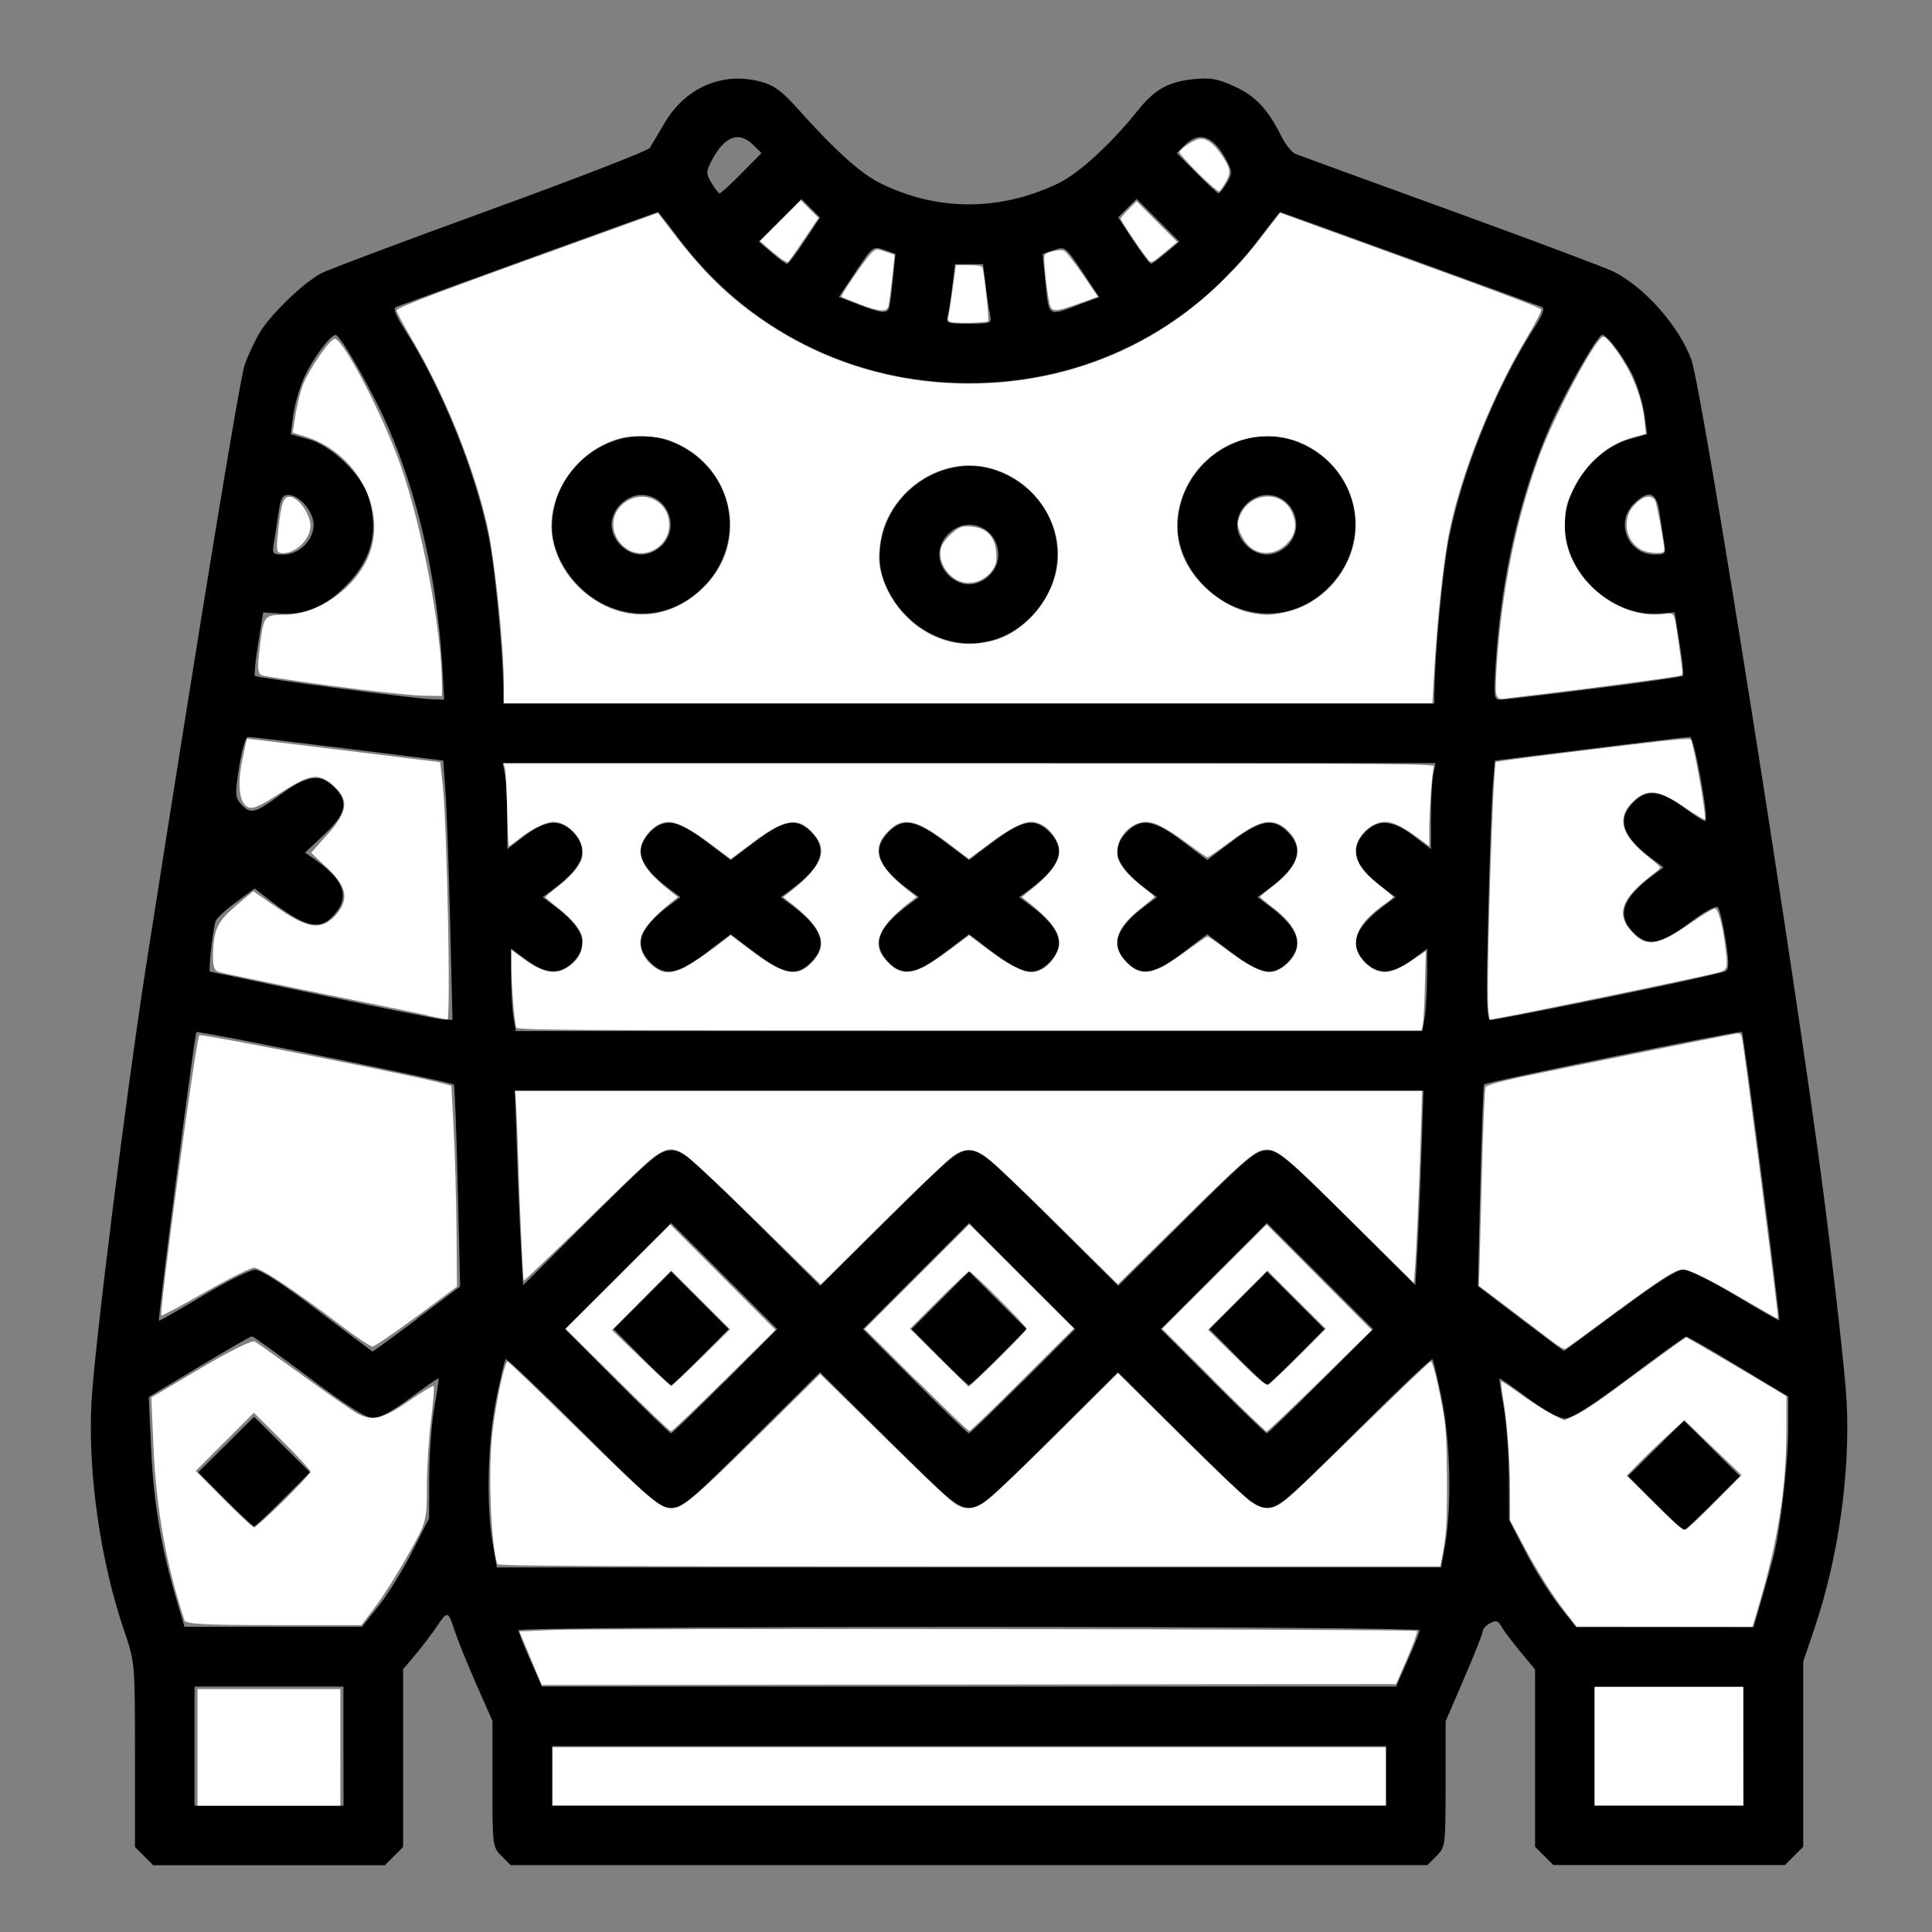 <?xml version="1.0" encoding="UTF-8" standalone="no"?>
<!-- Created with Inkscape (http://www.inkscape.org/) -->

<svg
   xmlns:dc="http://purl.org/dc/elements/1.1/"
   xmlns:cc="http://creativecommons.org/ns#"
   xmlns:rdf="http://www.w3.org/1999/02/22-rdf-syntax-ns#"
   xmlns:svg="http://www.w3.org/2000/svg"
   xmlns="http://www.w3.org/2000/svg"
   xmlns:sodipodi="http://sodipodi.sourceforge.net/DTD/sodipodi-0.dtd"
   xmlns:inkscape="http://www.inkscape.org/namespaces/inkscape"
   width="64"
   height="64"
   viewBox="0 0 16.933 16.933"
   version="1.1"
   id="svg8"
   inkscape:version="0.92.5 (2060ec1f9f, 2020-04-08)"
   sodipodi:docname="pullover_64x64.svg">
  <rect x="0" y="0" width="16.933" height="16.933" fill="#808080" stroke="none"/>
  <defs
     id="defs2" />
  <sodipodi:namedview
     id="base"
     pagecolor="#ffffff"
     bordercolor="#666666"
     borderopacity="1.0"
     inkscape:pageopacity="0.0"
     inkscape:pageshadow="2"
     inkscape:zoom="3.959798"
     inkscape:cx="11.482032"
     inkscape:cy="12.100678"
     inkscape:document-units="mm"
     inkscape:current-layer="layer1"
     showgrid="false"
     units="px"
     inkscape:window-width="1208"
     inkscape:window-height="987"
     inkscape:window-x="1992"
     inkscape:window-y="0"
     inkscape:window-maximized="1" />
  <g
     inkscape:label="Layer 1"
     inkscape:groupmode="layer"
     id="layer1"
     transform="translate(0,-280.067)">
    <path
       style="fill:#000000;stroke-width:0.033"
       d="m 1.263,296.335 -0.08,-0.08 v -0.809 c 0,-0.807 -2.473e-4,-0.81 -0.095,-1.087 -0.207,-0.608 -0.317,-1.37 -0.287,-1.99 0.022,-0.458 0.305,-2.72 0.479,-3.835 0.497,-3.169 0.821,-5.145 0.865,-5.27 0.028,-0.08 0.086,-0.205 0.129,-0.278 0.093,-0.159 0.388,-0.444 0.542,-0.524 0.062,-0.032 0.729,-0.283 1.483,-0.557 0.754,-0.274 1.382,-0.518 1.396,-0.541 0.014,-0.023 0.073,-0.123 0.131,-0.221 0.182,-0.309 0.507,-0.449 0.84,-0.361 0.113,0.03 0.184,0.081 0.31,0.221 0.334,0.374 0.563,0.582 0.736,0.668 0.498,0.249 1.054,0.249 1.565,0.002 0.18,-0.087 0.462,-0.346 0.695,-0.637 0.149,-0.187 0.268,-0.253 0.496,-0.276 0.139,-0.014 0.206,-0.002 0.351,0.064 0.184,0.084 0.292,0.198 0.411,0.436 0.037,0.074 0.094,0.145 0.126,0.157 0.032,0.013 0.646,0.236 1.364,0.497 0.718,0.261 1.36,0.502 1.427,0.536 0.27,0.138 0.567,0.474 0.676,0.766 0.095,0.254 0.935,5.559 1.163,7.34 0.099,0.772 0.188,1.58 0.199,1.795 0.032,0.635 -0.073,1.371 -0.284,1.994 l -0.097,0.286 v 0.811 0.811 l -0.08,0.08 -0.08,0.08 h -1.015 -1.015 l -0.08,-0.08 -0.08,-0.08 v -0.777 -0.777 l -0.133,-0.161 c -0.073,-0.088 -0.147,-0.187 -0.165,-0.22 -0.025,-0.047 -0.045,-0.052 -0.096,-0.025 -0.035,0.019 -0.064,0.05 -0.064,0.069 0,0.019 -0.073,0.205 -0.163,0.413 l -0.163,0.379 v 0.55 c 0,0.54 -0.002,0.551 -0.08,0.63 l -0.08,0.08 H 8.493 4.476 l -0.08,-0.08 c -0.079,-0.079 -0.08,-0.089 -0.08,-0.632 v -0.552 L 4.173,294.825 c -0.079,-0.18 -0.161,-0.384 -0.184,-0.453 -0.061,-0.189 -0.065,-0.191 -0.156,-0.056 -0.046,0.069 -0.133,0.183 -0.192,0.253 L 3.533,294.697 v 0.779 0.779 l -0.08,0.08 -0.08,0.08 H 2.358 1.343 Z m 1.747,-0.964 v -0.522 H 2.358 1.705 v 0.522 0.522 h 0.653 0.653 z m 9.138,0.261 v -0.261 H 8.493 4.838 v 0.261 0.261 h 3.655 3.655 z m 3.133,-0.261 v -0.522 H 14.629 13.976 v 0.522 0.522 h 0.653 0.653 z m -2.942,-0.755 c 0.057,-0.128 0.103,-0.245 0.103,-0.261 0,-0.016 -1.729,-0.029 -3.949,-0.029 -2.22,0 -3.949,0.012 -3.949,0.029 0,0.016 0.046,0.133 0.103,0.261 l 0.103,0.233 h 3.743 3.743 z m -9.018,-0.477 c 0.082,-0.103 0.214,-0.318 0.294,-0.477 l 0.146,-0.289 8.832e-4,-0.364 c 7.419e-4,-0.2 0.021,-0.474 0.045,-0.609 0.024,-0.135 0.041,-0.248 0.037,-0.253 -0.004,-0.004 -0.115,0.073 -0.246,0.171 -0.151,0.113 -0.272,0.179 -0.327,0.179 -0.06,0 -0.235,-0.111 -0.565,-0.359 -0.263,-0.197 -0.487,-0.359 -0.498,-0.359 -0.011,0 -0.219,0.12 -0.462,0.266 l -0.442,0.266 0.021,0.46 c 0.021,0.467 0.089,0.868 0.22,1.31 l 0.072,0.244 h 0.778 0.778 z m -1.348,-0.931 -0.236,-0.237 0.245,-0.243 0.245,-0.243 0.245,0.243 0.245,0.243 -0.236,0.237 c -0.13,0.131 -0.244,0.237 -0.254,0.237 -0.01,0 -0.124,-0.107 -0.254,-0.237 z m 13.465,0.882 c 0.038,-0.13 0.085,-0.3 0.105,-0.378 0.061,-0.24 0.129,-0.823 0.13,-1.121 l 6.36e-4,-0.284 -0.437,-0.263 c -0.24,-0.145 -0.446,-0.263 -0.458,-0.263 -0.011,0 -0.235,0.162 -0.498,0.359 -0.33,0.248 -0.505,0.359 -0.565,0.359 -0.055,0 -0.176,-0.067 -0.327,-0.179 -0.132,-0.099 -0.243,-0.176 -0.246,-0.171 -0.004,0.004 0.013,0.118 0.037,0.253 0.024,0.135 0.044,0.411 0.045,0.615 l 8.84e-4,0.37 0.146,0.283 c 0.08,0.155 0.213,0.367 0.294,0.47 l 0.148,0.188 h 0.778 0.778 l 0.068,-0.237 z m -0.933,-0.849 -0.236,-0.237 0.245,-0.243 0.245,-0.243 0.245,0.243 0.245,0.243 -0.236,0.237 c -0.13,0.131 -0.244,0.237 -0.254,0.237 -0.01,0 -0.124,-0.107 -0.254,-0.237 z m -1.838,0.357 c 0.058,-0.336 0.045,-0.9 -0.031,-1.273 -0.037,-0.182 -0.074,-0.338 -0.082,-0.346 -0.008,-0.008 -0.313,0.282 -0.677,0.644 -0.599,0.597 -0.672,0.659 -0.772,0.659 -0.1,0 -0.169,-0.059 -0.708,-0.594 l -0.598,-0.594 -0.598,0.594 c -0.538,0.536 -0.609,0.594 -0.708,0.594 -0.099,0 -0.169,-0.059 -0.708,-0.594 l -0.598,-0.594 -0.598,0.594 c -0.539,0.536 -0.608,0.594 -0.708,0.594 -0.1,0 -0.173,-0.062 -0.772,-0.659 -0.364,-0.362 -0.669,-0.652 -0.677,-0.644 -0.008,0.008 -0.045,0.164 -0.082,0.346 -0.076,0.373 -0.09,0.937 -0.031,1.273 l 0.036,0.207 h 4.138 4.138 z m -6.311,-1.425 0.456,-0.457 -0.465,-0.465 -0.465,-0.465 -0.465,0.465 -0.465,0.465 0.456,0.457 c 0.251,0.251 0.464,0.457 0.473,0.457 0.009,0 0.222,-0.206 0.473,-0.457 z m -0.735,-0.212 -0.243,-0.245 0.252,-0.252 0.252,-0.252 0.252,0.252 0.252,0.252 -0.243,0.245 c -0.134,0.135 -0.251,0.245 -0.261,0.245 -0.01,0 -0.127,-0.11 -0.261,-0.245 z m 3.346,0.212 0.456,-0.457 -0.465,-0.465 -0.465,-0.465 -0.465,0.465 -0.465,0.465 0.456,0.457 c 0.251,0.251 0.464,0.457 0.473,0.457 0.009,0 0.222,-0.206 0.473,-0.457 z m -0.735,-0.212 -0.243,-0.245 0.252,-0.252 0.252,-0.252 0.252,0.252 0.252,0.252 -0.243,0.245 c -0.134,0.135 -0.251,0.245 -0.261,0.245 -0.01,0 -0.127,-0.11 -0.261,-0.245 z m 3.346,0.212 0.456,-0.457 -0.465,-0.465 -0.465,-0.465 -0.465,0.465 -0.465,0.465 0.456,0.457 c 0.251,0.251 0.464,0.457 0.473,0.457 0.009,0 0.222,-0.206 0.473,-0.457 z m -0.735,-0.212 -0.243,-0.245 0.252,-0.252 0.252,-0.252 0.252,0.252 0.252,0.252 -0.243,0.245 c -0.134,0.135 -0.251,0.245 -0.261,0.245 -0.01,0 -0.127,-0.11 -0.261,-0.245 z m -7.19,-0.334 0.38,-0.285 -0.021,-0.878 c -0.011,-0.483 -0.027,-0.884 -0.034,-0.891 -0.024,-0.024 -2.241,-0.476 -2.257,-0.46 -0.015,0.015 -0.34,2.516 -0.328,2.53 0.004,0.003 0.176,-0.095 0.385,-0.22 0.208,-0.125 0.415,-0.227 0.458,-0.227 0.051,0 0.25,0.129 0.55,0.357 0.259,0.196 0.474,0.358 0.479,0.359 0.004,8.8e-4 0.18,-0.126 0.389,-0.283 z M 14.194,291.552 c 0.303,-0.228 0.507,-0.359 0.557,-0.359 0.044,0 0.25,0.102 0.458,0.227 0.208,0.125 0.382,0.224 0.385,0.22 0.011,-0.014 -0.312,-2.514 -0.327,-2.529 -0.015,-0.015 -2.237,0.438 -2.26,0.46 -0.006,0.006 -0.021,0.407 -0.033,0.89 l -0.021,0.878 0.372,0.283 c 0.205,0.156 0.376,0.284 0.381,0.285 0.005,8.8e-4 0.224,-0.159 0.487,-0.357 z m -8.311,-1.403 c 0.099,0 0.169,0.059 0.708,0.594 l 0.598,0.594 0.598,-0.594 c 0.538,-0.535 0.609,-0.594 0.708,-0.594 0.099,0 0.169,0.059 0.708,0.594 l 0.598,0.594 0.598,-0.594 c 0.538,-0.535 0.609,-0.594 0.708,-0.594 0.099,0 0.169,0.059 0.704,0.591 l 0.594,0.591 0.019,-0.338 c 0.01,-0.186 0.026,-0.569 0.035,-0.852 l 0.017,-0.514 H 8.493 4.513 l 0.017,0.514 c 0.009,0.283 0.025,0.666 0.036,0.852 l 0.019,0.338 0.594,-0.591 c 0.535,-0.532 0.605,-0.591 0.704,-0.591 z m 6.604,-1.167 c 0.011,-0.067 0.02,-0.23 0.021,-0.362 l 3.62e-4,-0.239 -0.137,0.101 c -0.167,0.123 -0.294,0.129 -0.403,0.021 -0.151,-0.151 -0.102,-0.3 0.165,-0.5 l 0.098,-0.073 -0.098,-0.073 c -0.267,-0.199 -0.316,-0.348 -0.165,-0.5 0.114,-0.114 0.239,-0.103 0.421,0.036 l 0.152,0.116 v -0.275 c 0,-0.151 0.009,-0.321 0.02,-0.377 l 0.02,-0.102 H 8.493 4.406 l 0.02,0.102 c 0.011,0.056 0.02,0.226 0.02,0.377 v 0.275 l 0.152,-0.116 c 0.182,-0.139 0.307,-0.15 0.421,-0.036 0.151,0.151 0.102,0.3 -0.165,0.5 l -0.098,0.073 0.098,0.073 c 0.267,0.199 0.316,0.348 0.165,0.5 -0.109,0.109 -0.236,0.102 -0.403,-0.021 l -0.137,-0.101 3.709e-4,0.239 c 2.473e-4,0.132 0.009,0.294 0.021,0.362 l 0.02,0.122 H 8.493 12.466 Z M 5.701,288.503 C 5.55,288.351 5.599,288.202 5.866,288.003 l 0.098,-0.073 -0.098,-0.073 c -0.267,-0.199 -0.316,-0.348 -0.165,-0.5 0.124,-0.124 0.237,-0.105 0.486,0.084 l 0.217,0.164 0.217,-0.164 c 0.249,-0.189 0.362,-0.208 0.486,-0.084 0.151,0.151 0.102,0.3 -0.165,0.5 l -0.098,0.073 0.098,0.073 c 0.267,0.199 0.316,0.348 0.165,0.5 -0.124,0.124 -0.237,0.105 -0.486,-0.084 l -0.217,-0.164 -0.217,0.164 c -0.249,0.189 -0.362,0.208 -0.486,0.084 z m 2.089,0 C 7.639,288.351 7.688,288.202 7.955,288.003 l 0.098,-0.073 -0.098,-0.073 c -0.267,-0.199 -0.316,-0.348 -0.165,-0.5 0.124,-0.124 0.237,-0.105 0.486,0.084 l 0.217,0.164 0.217,-0.164 c 0.249,-0.189 0.362,-0.208 0.486,-0.084 0.151,0.151 0.102,0.3 -0.165,0.5 l -0.098,0.073 0.098,0.073 c 0.267,0.199 0.316,0.348 0.165,0.5 -0.124,0.124 -0.237,0.105 -0.486,-0.084 l -0.217,-0.164 -0.217,0.164 c -0.249,0.189 -0.362,0.208 -0.486,0.084 z m 2.089,0 C 9.727,288.351 9.776,288.202 10.043,288.003 l 0.098,-0.073 -0.098,-0.073 c -0.267,-0.199 -0.316,-0.348 -0.165,-0.5 0.124,-0.124 0.237,-0.105 0.486,0.084 l 0.217,0.164 0.217,-0.164 c 0.249,-0.189 0.362,-0.208 0.486,-0.084 0.151,0.151 0.102,0.3 -0.165,0.5 l -0.098,0.073 0.098,0.073 c 0.267,0.199 0.316,0.348 0.165,0.5 -0.124,0.124 -0.237,0.105 -0.486,-0.084 l -0.217,-0.164 -0.217,0.164 c -0.249,0.189 -0.362,0.208 -0.486,0.084 z M 3.945,288.134 c -0.012,-0.48 -0.03,-0.992 -0.041,-1.137 l -0.019,-0.264 -0.837,-0.104 c -0.46,-0.057 -0.854,-0.104 -0.874,-0.103 -0.021,2.5e-4 -0.055,0.115 -0.078,0.263 -0.037,0.24 -0.036,0.268 0.017,0.326 0.083,0.091 0.121,0.082 0.345,-0.083 0.232,-0.171 0.35,-0.188 0.471,-0.067 0.129,0.129 0.106,0.235 -0.088,0.417 l -0.168,0.158 0.079,0.054 c 0.261,0.18 0.317,0.328 0.182,0.485 -0.133,0.154 -0.257,0.123 -0.615,-0.157 l -0.087,-0.068 -0.162,0.119 c -0.089,0.066 -0.17,0.14 -0.18,0.166 -0.023,0.06 -0.066,0.442 -0.05,0.444 0.007,7.4e-4 0.453,0.095 0.991,0.209 0.538,0.114 1.014,0.209 1.057,0.211 l 0.078,0.003 -0.021,-0.873 z m 10.152,0.672 c 0.542,-0.111 1.004,-0.213 1.026,-0.226 0.032,-0.02 0.032,-0.078 7.95e-4,-0.279 -0.022,-0.14 -0.053,-0.267 -0.068,-0.283 -0.017,-0.017 -0.121,0.041 -0.249,0.138 -0.253,0.191 -0.365,0.211 -0.489,0.086 -0.151,-0.151 -0.102,-0.3 0.165,-0.5 l 0.098,-0.073 -0.098,-0.073 c -0.267,-0.199 -0.316,-0.348 -0.165,-0.5 0.117,-0.117 0.236,-0.103 0.442,0.05 0.096,0.072 0.181,0.124 0.188,0.117 0.03,-0.03 -0.1,-0.737 -0.135,-0.737 -0.02,-2.5e-4 -0.414,0.046 -0.874,0.103 l -0.837,0.104 -0.019,0.231 c -0.01,0.127 -0.028,0.639 -0.04,1.137 -0.018,0.759 -0.014,0.906 0.024,0.906 0.025,2.5e-4 0.489,-0.09 1.031,-0.201 z m -1.524,-2.679 c 0.002,-0.332 0.073,-1.083 0.13,-1.361 0.12,-0.587 0.41,-1.303 0.733,-1.808 0.084,-0.132 0.107,-0.19 0.077,-0.201 -0.19,-0.071 -2.286,-0.832 -2.293,-0.832 -0.004,0 -0.082,0.099 -0.173,0.22 -0.608,0.816 -1.534,1.28 -2.554,1.28 -1.02,0 -1.946,-0.464 -2.554,-1.28 -0.09,-0.121 -0.168,-0.22 -0.173,-0.22 -0.006,0 -2.103,0.76 -2.293,0.832 -0.03,0.011 -0.009,0.068 0.073,0.197 0.322,0.504 0.617,1.23 0.736,1.813 0.057,0.277 0.128,1.029 0.13,1.361 l 4.946e-4,0.106 h 4.079 4.079 l 4.87e-4,-0.106 z m -4.392,-0.494 c -0.272,-0.127 -0.471,-0.417 -0.471,-0.687 0,-0.552 0.576,-0.949 1.07,-0.737 0.552,0.237 0.658,0.925 0.202,1.315 -0.228,0.195 -0.528,0.236 -0.801,0.109 z m 0.493,-0.525 c 0.162,-0.162 0.047,-0.442 -0.181,-0.442 -0.064,0 -0.13,0.03 -0.181,0.08 -0.051,0.051 -0.08,0.117 -0.08,0.181 0,0.064 0.03,0.13 0.08,0.181 0.051,0.051 0.117,0.08 0.181,0.08 0.064,0 0.13,-0.03 0.181,-0.08 z m -3.365,0.264 c -0.272,-0.127 -0.471,-0.417 -0.471,-0.687 0,-0.552 0.576,-0.949 1.07,-0.737 0.552,0.237 0.658,0.925 0.202,1.315 -0.228,0.195 -0.528,0.236 -0.801,0.109 z m 0.493,-0.525 c 0.162,-0.162 0.047,-0.442 -0.181,-0.442 -0.064,0 -0.13,0.03 -0.181,0.08 -0.051,0.051 -0.08,0.117 -0.08,0.181 0,0.064 0.03,0.13 0.08,0.181 0.051,0.051 0.117,0.08 0.181,0.08 0.064,0 0.13,-0.03 0.181,-0.08 z m 4.99,0.525 c -0.272,-0.127 -0.471,-0.417 -0.471,-0.687 0,-0.552 0.576,-0.949 1.07,-0.737 0.552,0.237 0.658,0.925 0.202,1.315 -0.228,0.195 -0.528,0.236 -0.801,0.109 z m 0.493,-0.525 c 0.162,-0.162 0.047,-0.442 -0.181,-0.442 -0.134,0 -0.261,0.127 -0.261,0.261 0,0.134 0.127,0.261 0.261,0.261 0.064,0 0.13,-0.03 0.181,-0.08 z m -7.41,1.035 c -0.047,-0.747 -0.209,-1.459 -0.469,-2.062 -0.133,-0.31 -0.422,-0.818 -0.465,-0.818 -0.046,0 -0.204,0.215 -0.276,0.375 -0.04,0.09 -0.083,0.238 -0.095,0.33 l -0.022,0.166 0.157,0.044 c 0.202,0.056 0.468,0.314 0.526,0.508 0.09,0.306 0.027,0.55 -0.204,0.781 -0.182,0.182 -0.36,0.255 -0.584,0.238 l -0.136,-0.01 -0.044,0.271 c -0.024,0.149 -0.037,0.278 -0.029,0.286 0.018,0.018 1.392,0.199 1.551,0.205 l 0.108,0.003 z M 13.972,286.103 c 0.42,-0.053 0.77,-0.104 0.778,-0.112 0.008,-0.008 -0.005,-0.137 -0.029,-0.286 l -0.044,-0.271 -0.136,0.01 c -0.42,0.031 -0.827,-0.352 -0.827,-0.778 0,-0.316 0.263,-0.665 0.565,-0.749 l 0.157,-0.044 -0.022,-0.166 c -0.012,-0.091 -0.055,-0.24 -0.095,-0.33 -0.072,-0.16 -0.23,-0.375 -0.276,-0.375 -0.042,0 -0.331,0.509 -0.465,0.818 -0.26,0.602 -0.422,1.315 -0.469,2.062 -0.018,0.293 -0.015,0.318 0.039,0.318 0.033,-9e-5 0.403,-0.044 0.822,-0.097 z M 2.669,284.847 c 0.051,-0.051 0.08,-0.117 0.08,-0.181 0,-0.115 -0.125,-0.261 -0.223,-0.261 -0.05,0 -0.067,0.031 -0.085,0.155 -0.012,0.085 -0.03,0.203 -0.04,0.261 -0.017,0.101 -0.014,0.106 0.085,0.106 0.066,0 0.132,-0.029 0.183,-0.08 z m 11.916,-0.026 c -0.01,-0.058 -0.028,-0.176 -0.04,-0.261 -0.025,-0.182 -0.097,-0.206 -0.228,-0.075 -0.163,0.163 -0.047,0.442 0.183,0.442 0.098,0 0.102,-0.005 0.085,-0.106 z m -5.906,-1.991 c -0.01,-0.04 -0.028,-0.158 -0.04,-0.261 L 8.616,282.382 H 8.493 8.37 l -0.023,0.188 c -0.012,0.103 -0.03,0.221 -0.04,0.261 -0.017,0.07 -0.008,0.073 0.185,0.073 0.194,0 0.202,-0.003 0.185,-0.073 z m -0.892,-0.05 c 0.009,-0.014 0.026,-0.129 0.038,-0.257 l 0.023,-0.231 -0.099,-0.035 c -0.097,-0.034 -0.101,-0.031 -0.248,0.189 l -0.149,0.224 0.17,0.065 c 0.188,0.072 0.241,0.081 0.264,0.044 z m 1.667,-0.042 0.18,-0.067 -0.149,-0.224 C 9.338,282.228 9.334,282.225 9.237,282.259 l -0.099,0.035 0.023,0.231 c 0.032,0.325 0.02,0.316 0.293,0.214 z m -2.401,-0.561 0.134,-0.204 -0.081,-0.081 -0.081,-0.081 -0.187,0.187 -0.187,0.187 0.113,0.097 c 0.062,0.053 0.123,0.098 0.134,0.098 0.011,7.5e-4 0.081,-0.09 0.154,-0.203 z m 3.17,0.104 0.113,-0.097 -0.187,-0.187 -0.187,-0.187 -0.081,0.081 -0.081,0.081 0.134,0.204 c 0.074,0.112 0.143,0.203 0.154,0.203 0.011,-7.4e-4 0.071,-0.045 0.134,-0.098 z m -3.723,-0.696 0.174,-0.176 -0.069,-0.069 c -0.13,-0.13 -0.257,-0.08 -0.372,0.143 -0.045,0.089 -0.045,0.106 0.003,0.188 0.029,0.049 0.061,0.09 0.072,0.09 0.01,0 0.097,-0.079 0.192,-0.176 z m 4.252,0.086 c 0.048,-0.081 0.048,-0.099 0.003,-0.188 -0.114,-0.224 -0.242,-0.273 -0.372,-0.143 l -0.069,0.069 0.174,0.176 c 0.096,0.097 0.182,0.176 0.192,0.176 0.01,0 0.042,-0.04 0.072,-0.09 z"
       id="path15421"
       inkscape:connector-curvature="0" />
    <path
       style="fill:#ffffff;stroke-width:0.002;stroke-miterlimit:4;stroke-dasharray:none"
       d="m 2.984,291.681 c -0.396,-0.301 -0.7,-0.503 -0.758,-0.503 -0.029,0 -0.222,0.096 -0.429,0.214 -0.206,0.118 -0.379,0.21 -0.383,0.205 -0.022,-0.022 0.304,-2.429 0.333,-2.457 0.015,-0.015 1.876,0.353 2.11,0.417 l 0.099,0.027 0.02,0.377 c 0.011,0.207 0.022,0.603 0.025,0.88 l 0.004,0.503 -0.354,0.262 c -0.195,0.144 -0.369,0.262 -0.387,0.263 -0.018,9e-5 -0.144,-0.085 -0.28,-0.188 z"
       id="path15423"
       inkscape:connector-curvature="0" />
    <path
       style="fill:#ffffff;stroke-width:0.002;stroke-miterlimit:4;stroke-dasharray:none"
       d="m 1.617,294.269 c -0.158,-0.478 -0.247,-0.972 -0.271,-1.508 l -0.02,-0.445 0.433,-0.257 c 0.255,-0.151 0.45,-0.248 0.474,-0.234 0.023,0.013 0.219,0.153 0.437,0.31 0.218,0.158 0.428,0.304 0.468,0.324 0.126,0.066 0.224,0.041 0.44,-0.109 0.116,-0.081 0.216,-0.141 0.223,-0.135 0.007,0.007 -0.004,0.143 -0.024,0.303 -0.02,0.16 -0.036,0.425 -0.036,0.588 -6.8e-4,0.294 -0.002,0.299 -0.166,0.591 -0.091,0.162 -0.22,0.366 -0.286,0.453 L 3.168,294.31 H 2.399 c -0.586,0 -0.772,-0.009 -0.783,-0.041 z m 0.868,-1.048 c 0.13,-0.128 0.236,-0.243 0.236,-0.256 0,-0.013 -0.111,-0.135 -0.248,-0.27 l -0.248,-0.246 -0.255,0.255 -0.255,0.255 0.246,0.248 c 0.135,0.136 0.255,0.248 0.266,0.248 0.011,0 0.126,-0.105 0.256,-0.232 z"
       id="path15425"
       inkscape:connector-curvature="0" />
    <path
       style="fill:#ffffff;stroke-width:0.002;stroke-miterlimit:4;stroke-dasharray:none"
       d="m 1.731,295.382 v -0.511 h 0.626 0.626 v 0.511 0.511 H 2.358 1.731 Z"
       id="path15427"
       inkscape:connector-curvature="0" />
    <path
       style="fill:#ffffff;stroke-width:0.002;stroke-miterlimit:4;stroke-dasharray:none"
       d="m 3.742,288.964 c -0.082,-0.017 -0.512,-0.106 -0.956,-0.196 -0.444,-0.091 -0.834,-0.172 -0.865,-0.181 -0.044,-0.013 -0.057,-0.05 -0.054,-0.154 0.005,-0.219 0.038,-0.288 0.2,-0.426 l 0.152,-0.129 0.22,0.151 c 0.26,0.178 0.378,0.193 0.498,0.064 0.125,-0.135 0.107,-0.253 -0.065,-0.415 l -0.145,-0.137 0.145,-0.162 c 0.18,-0.201 0.191,-0.308 0.041,-0.434 -0.129,-0.109 -0.198,-0.096 -0.484,0.09 -0.163,0.106 -0.221,0.128 -0.264,0.102 -0.07,-0.044 -0.085,-0.198 -0.039,-0.42 l 0.037,-0.176 0.139,0.016 c 0.076,0.009 0.458,0.055 0.847,0.103 l 0.709,0.087 0.022,0.198 c 0.038,0.346 0.072,2.061 0.041,2.057 -0.016,-0.002 -0.096,-0.018 -0.178,-0.035 z"
       id="path15429"
       inkscape:connector-curvature="0" />
    <path
       style="fill:#ffffff;stroke-width:0.002;stroke-miterlimit:4;stroke-dasharray:none"
       d="m 2.935,286.082 c -0.326,-0.044 -0.614,-0.087 -0.639,-0.096 -0.035,-0.013 -0.041,-0.06 -0.024,-0.204 0.039,-0.329 0.035,-0.324 0.228,-0.327 0.29,-0.004 0.612,-0.231 0.73,-0.514 0.166,-0.398 -0.097,-0.901 -0.546,-1.045 l -0.119,-0.038 0.025,-0.156 c 0.014,-0.086 0.042,-0.2 0.062,-0.255 0.051,-0.134 0.241,-0.412 0.282,-0.411 0.074,8.8e-4 0.42,0.664 0.575,1.104 0.188,0.531 0.364,1.46 0.364,1.92 v 0.107 l -0.173,-0.003 c -0.095,-0.002 -0.44,-0.039 -0.766,-0.083 z"
       id="path15431"
       inkscape:connector-curvature="0" />
    <path
       style="fill:#ffffff;stroke-width:0.002;stroke-miterlimit:4;stroke-dasharray:none"
       d="m 2.438,284.715 c 0.027,-0.239 0.046,-0.294 0.099,-0.294 0.075,0 0.184,0.151 0.184,0.255 0,0.114 -0.125,0.239 -0.239,0.239 -0.061,0 -0.064,-0.015 -0.043,-0.2 z"
       id="path15433"
       inkscape:connector-curvature="0" />
    <path
       style="fill:#ffffff;stroke-width:0.001;stroke-miterlimit:4;stroke-dasharray:none"
       d="m 4.416,286.055 c -1.678e-4,-0.336 -0.083,-1.117 -0.148,-1.394 -0.122,-0.522 -0.373,-1.14 -0.666,-1.635 -0.069,-0.118 -0.126,-0.225 -0.126,-0.239 2.914e-4,-0.024 0.367,-0.162 1.907,-0.716 l 0.383,-0.138 0.126,0.164 c 0.279,0.364 0.503,0.582 0.812,0.79 0.532,0.358 1.139,0.542 1.79,0.542 0.861,0 1.653,-0.326 2.245,-0.926 0.159,-0.161 0.217,-0.228 0.403,-0.471 l 0.077,-0.1 0.442,0.16 c 1.516,0.549 1.84,0.67 1.847,0.689 0.004,0.012 -0.049,0.116 -0.118,0.231 -0.302,0.501 -0.575,1.178 -0.683,1.693 -0.057,0.274 -0.112,0.787 -0.143,1.348 l -0.01,0.177 H 8.486 4.416 Z m 4.267,-0.368 c 0.275,-0.062 0.526,-0.339 0.58,-0.639 0.073,-0.407 -0.23,-0.822 -0.653,-0.893 -0.348,-0.058 -0.717,0.161 -0.853,0.507 -0.045,0.115 -0.064,0.276 -0.045,0.381 0.044,0.241 0.228,0.48 0.455,0.589 0.171,0.082 0.323,0.099 0.516,0.055 z m -2.93,-0.246 c 0.263,-0.05 0.51,-0.261 0.601,-0.511 0.148,-0.409 -0.072,-0.858 -0.494,-1.006 -0.111,-0.039 -0.307,-0.046 -0.422,-0.016 -0.303,0.081 -0.543,0.344 -0.596,0.656 -0.084,0.489 0.417,0.971 0.911,0.877 z m 5.508,-0.007 c 0.274,-0.058 0.504,-0.272 0.589,-0.549 0.15,-0.486 -0.229,-0.996 -0.741,-0.995 -0.606,8.9e-4 -0.997,0.676 -0.678,1.169 0.122,0.188 0.34,0.342 0.537,0.38 0.118,0.023 0.167,0.022 0.293,-0.005 z"
       id="path15435"
       inkscape:connector-curvature="0" />
    <path
       style="fill:#ffffff;stroke-width:0.001;stroke-miterlimit:4;stroke-dasharray:none"
       d="m 5.486,284.872 c -0.155,-0.114 -0.146,-0.326 0.017,-0.418 0.167,-0.094 0.362,0.021 0.362,0.212 0,0.198 -0.225,0.32 -0.38,0.205 z"
       id="path15437"
       inkscape:connector-curvature="0" />
    <path
       style="fill:#ffffff;stroke-width:0.001;stroke-miterlimit:4;stroke-dasharray:none"
       d="m 8.379,285.146 c -0.103,-0.063 -0.156,-0.176 -0.131,-0.277 0.017,-0.068 0.143,-0.186 0.2,-0.188 0.181,-0.007 0.272,0.067 0.283,0.232 0.005,0.075 -4.328e-4,0.102 -0.032,0.149 -0.073,0.108 -0.218,0.146 -0.32,0.084 z"
       id="path15439"
       inkscape:connector-curvature="0" />
    <path
       style="fill:#ffffff;stroke-width:0.001;stroke-miterlimit:4;stroke-dasharray:none"
       d="m 10.975,284.876 c -0.071,-0.047 -0.137,-0.175 -0.123,-0.239 0.056,-0.256 0.389,-0.3 0.479,-0.063 0.035,0.091 0.023,0.17 -0.036,0.24 -0.088,0.104 -0.219,0.129 -0.32,0.062 z"
       id="path15441"
       inkscape:connector-curvature="0" />
    <path
       style="fill:#ffffff;stroke-width:0.001;stroke-miterlimit:4;stroke-dasharray:none"
       d="m 14.376,284.88 c -0.074,-0.045 -0.119,-0.125 -0.119,-0.211 -6.1e-5,-0.085 0.031,-0.149 0.1,-0.207 0.063,-0.053 0.123,-0.056 0.149,-0.008 0.016,0.03 0.081,0.381 0.081,0.439 9e-6,0.034 -0.148,0.025 -0.21,-0.012 z"
       id="path15443"
       inkscape:connector-curvature="0" />
    <path
       style="fill:#ffffff;stroke-width:0.001;stroke-miterlimit:4;stroke-dasharray:none"
       d="m 13.119,286.166 c -0.012,-0.023 -0.012,-0.106 -2.91e-4,-0.276 0.047,-0.672 0.17,-1.273 0.374,-1.829 0.133,-0.362 0.498,-1.043 0.559,-1.043 0.036,0 0.165,0.176 0.237,0.321 0.07,0.143 0.111,0.281 0.127,0.433 l 0.01,0.097 -0.106,0.029 c -0.227,0.062 -0.414,0.221 -0.528,0.451 -0.058,0.116 -0.069,0.155 -0.075,0.269 -0.005,0.095 4.6e-4,0.163 0.021,0.239 0.097,0.357 0.485,0.632 0.835,0.593 0.11,-0.012 0.099,-0.03 0.136,0.23 0.047,0.328 0.047,0.3 0.004,0.311 -0.053,0.013 -0.826,0.116 -1.189,0.158 -0.163,0.019 -0.317,0.038 -0.342,0.042 -0.033,0.005 -0.05,-0.002 -0.062,-0.025 z"
       id="path15445"
       inkscape:connector-curvature="0" />
    <path
       style="fill:#ffffff;stroke-width:0.001;stroke-miterlimit:4;stroke-dasharray:none"
       d="m 13.044,288.908 c -0.02,-0.164 0.041,-2.137 0.067,-2.163 0.004,-0.003 0.235,-0.035 0.514,-0.069 1.017,-0.126 1.183,-0.144 1.194,-0.126 0.028,0.044 0.14,0.682 0.123,0.7 -0.004,0.004 -0.079,-0.041 -0.166,-0.1 -0.237,-0.162 -0.333,-0.176 -0.455,-0.065 -0.158,0.143 -0.117,0.303 0.128,0.494 0.057,0.044 0.103,0.085 0.103,0.091 9.7e-5,0.005 -0.028,0.032 -0.062,0.057 -0.293,0.222 -0.337,0.365 -0.164,0.531 0.116,0.112 0.217,0.09 0.507,-0.111 0.093,-0.064 0.182,-0.117 0.197,-0.117 0.031,0 0.071,0.154 0.096,0.37 0.018,0.149 0.011,0.17 -0.061,0.189 -0.181,0.047 -1.626,0.346 -1.95,0.404 l -0.061,0.011 z"
       id="path15447"
       inkscape:connector-curvature="0" />
    <path
       style="fill:#ffffff;stroke-width:0.001;stroke-miterlimit:4;stroke-dasharray:none"
       d="m 4.525,289.074 c -0.016,-0.041 -0.043,-0.379 -0.043,-0.538 l -1.324e-4,-0.144 0.099,0.073 c 0.179,0.132 0.289,0.152 0.403,0.073 0.076,-0.052 0.112,-0.111 0.12,-0.194 0.006,-0.064 -8.832e-4,-0.088 -0.044,-0.152 -0.028,-0.042 -0.102,-0.116 -0.166,-0.165 -0.063,-0.049 -0.115,-0.093 -0.114,-0.097 1.944e-4,-0.004 0.052,-0.048 0.115,-0.097 0.063,-0.049 0.137,-0.123 0.165,-0.165 0.043,-0.065 0.05,-0.088 0.044,-0.153 -0.011,-0.122 -0.138,-0.245 -0.253,-0.245 -0.065,2.2e-4 -0.195,0.064 -0.298,0.146 -0.047,0.038 -0.089,0.068 -0.093,0.068 -0.004,0 -0.011,-0.146 -0.015,-0.326 -0.004,-0.179 -0.013,-0.342 -0.02,-0.363 l -0.012,-0.037 h 4.083 c 3.882,0 4.083,0.002 4.072,0.029 -0.016,0.04 -0.041,0.378 -0.041,0.552 l -3.9e-4,0.144 -0.103,-0.076 c -0.122,-0.091 -0.217,-0.137 -0.282,-0.137 -0.125,-8.8e-4 -0.258,0.13 -0.258,0.253 3.97e-4,0.1 0.059,0.187 0.201,0.298 0.069,0.054 0.126,0.103 0.127,0.107 5.21e-4,0.004 -0.03,0.03 -0.069,0.058 -0.181,0.128 -0.259,0.234 -0.259,0.351 0,0.118 0.134,0.25 0.254,0.25 0.06,0 0.139,-0.035 0.258,-0.116 l 0.102,-0.069 -0.009,0.311 c -0.004,0.171 -0.014,0.328 -0.02,0.348 l -0.012,0.037 H 8.495 c -3.606,0 -3.961,-0.003 -3.971,-0.026 z m 1.483,-0.534 c 0.054,-0.027 0.165,-0.1 0.247,-0.163 l 0.149,-0.114 0.164,0.124 c 0.313,0.236 0.425,0.255 0.565,0.096 0.128,-0.146 0.068,-0.291 -0.211,-0.508 l -0.058,-0.045 0.058,-0.045 c 0.279,-0.218 0.339,-0.362 0.211,-0.508 -0.14,-0.159 -0.252,-0.14 -0.564,0.096 l -0.164,0.123 -0.166,-0.124 c -0.18,-0.135 -0.305,-0.201 -0.377,-0.201 -0.092,-3.3e-4 -0.188,0.076 -0.234,0.186 -0.05,0.119 0.022,0.241 0.247,0.42 l 0.066,0.053 -0.066,0.053 c -0.136,0.108 -0.237,0.224 -0.255,0.292 -0.028,0.103 0.027,0.215 0.14,0.285 0.07,0.043 0.136,0.038 0.249,-0.018 z m 2.075,0.009 c 0.045,-0.021 0.156,-0.094 0.247,-0.162 l 0.164,-0.123 0.149,0.113 c 0.169,0.129 0.321,0.211 0.391,0.211 0.094,0 0.189,-0.075 0.235,-0.186 0.05,-0.119 -0.022,-0.241 -0.247,-0.42 l -0.066,-0.053 0.066,-0.053 c 0.225,-0.179 0.297,-0.302 0.247,-0.42 -0.046,-0.111 -0.141,-0.186 -0.234,-0.186 -0.072,2.6e-4 -0.197,0.067 -0.377,0.201 l -0.166,0.124 -0.164,-0.124 c -0.312,-0.236 -0.424,-0.255 -0.564,-0.096 -0.128,0.146 -0.068,0.291 0.211,0.508 l 0.058,0.045 -0.058,0.045 c -0.274,0.214 -0.338,0.359 -0.218,0.501 0.099,0.118 0.189,0.139 0.326,0.074 z m 2.094,-0.002 c 0.045,-0.023 0.152,-0.093 0.238,-0.157 0.086,-0.064 0.162,-0.115 0.169,-0.115 0.007,0 0.092,0.059 0.19,0.132 0.166,0.123 0.28,0.181 0.355,0.181 0.059,0 0.147,-0.055 0.195,-0.121 0.099,-0.136 0.044,-0.283 -0.164,-0.442 -0.064,-0.049 -0.116,-0.092 -0.116,-0.097 0,-0.004 0.052,-0.048 0.116,-0.097 0.208,-0.159 0.263,-0.306 0.164,-0.442 -0.026,-0.036 -0.075,-0.079 -0.109,-0.095 -0.111,-0.053 -0.209,-0.017 -0.457,0.167 -0.089,0.066 -0.167,0.12 -0.174,0.12 -0.007,0 -0.083,-0.052 -0.169,-0.116 -0.208,-0.154 -0.311,-0.204 -0.394,-0.193 -0.116,0.016 -0.216,0.121 -0.227,0.24 -0.006,0.065 7.941e-4,0.088 0.044,0.153 0.028,0.042 0.102,0.116 0.165,0.165 0.063,0.049 0.114,0.092 0.115,0.097 1.95e-4,0.004 -0.051,0.048 -0.114,0.097 -0.232,0.18 -0.274,0.334 -0.13,0.478 0.095,0.095 0.177,0.106 0.304,0.042 z"
       id="path15449"
       inkscape:connector-curvature="0" />
    <path
       style="fill:#ffffff;stroke-width:0.001;stroke-miterlimit:4;stroke-dasharray:none"
       d="m 6.637,290.78 c -0.306,-0.299 -0.591,-0.565 -0.634,-0.592 -0.088,-0.056 -0.133,-0.061 -0.208,-0.022 -0.077,0.039 -0.116,0.076 -0.684,0.629 -0.284,0.276 -0.518,0.5 -0.521,0.496 -0.007,-0.008 -0.039,-0.74 -0.051,-1.152 -0.004,-0.168 -0.013,-0.351 -0.017,-0.408 l -0.008,-0.103 h 3.975 3.975 l -0.011,0.367 c -0.014,0.467 -0.041,1.078 -0.053,1.213 l -0.009,0.104 -0.555,-0.55 c -0.586,-0.581 -0.656,-0.638 -0.765,-0.616 -0.086,0.017 -0.196,0.114 -0.746,0.657 l -0.527,0.52 -0.52,-0.514 c -0.286,-0.283 -0.563,-0.547 -0.617,-0.587 -0.123,-0.093 -0.197,-0.099 -0.307,-0.024 -0.04,0.027 -0.318,0.292 -0.617,0.588 l -0.544,0.539 z"
       id="path15451"
       inkscape:connector-curvature="0" />
    <path
       style="fill:#ffffff;stroke-width:0.001;stroke-miterlimit:4;stroke-dasharray:none"
       d="m 4.359,293.777 c -0.057,-0.172 -0.082,-0.828 -0.043,-1.158 0.031,-0.267 0.106,-0.618 0.133,-0.618 0.008,0 0.276,0.257 0.597,0.572 0.64,0.628 0.741,0.714 0.838,0.714 0.097,0 0.205,-0.091 0.782,-0.661 l 0.522,-0.516 0.217,0.213 c 0.717,0.703 0.884,0.864 0.949,0.911 0.096,0.069 0.167,0.069 0.275,3.5e-4 0.045,-0.028 0.326,-0.295 0.625,-0.592 l 0.544,-0.541 0.544,0.539 c 0.299,0.297 0.58,0.563 0.625,0.592 0.107,0.07 0.178,0.07 0.275,8.8e-4 0.071,-0.051 0.161,-0.137 0.917,-0.875 0.202,-0.197 0.373,-0.358 0.382,-0.358 0.018,0 0.074,0.236 0.113,0.47 0.02,0.121 0.027,0.276 0.028,0.585 7.87e-4,0.388 -0.005,0.474 -0.05,0.696 l -0.009,0.045 H 8.494 c -3.288,0 -4.13,-0.004 -4.135,-0.021 z"
       id="path15453"
       inkscape:connector-curvature="0" />
    <path
       style="fill:#ffffff;stroke-width:0.001;stroke-miterlimit:4;stroke-dasharray:none"
       d="m 10.635,292.162 -0.45,-0.449 0.458,-0.457 0.458,-0.457 0.461,0.463 0.461,0.463 -0.453,0.444 c -0.249,0.244 -0.46,0.444 -0.469,0.444 -0.009,0 -0.218,-0.202 -0.466,-0.449 z m 0.75,-0.213 0.235,-0.236 -0.256,-0.255 -0.256,-0.255 -0.26,0.26 -0.26,0.26 0.252,0.247 c 0.208,0.204 0.257,0.244 0.28,0.231 0.016,-0.009 0.134,-0.122 0.264,-0.252 z"
       id="path15455"
       inkscape:connector-curvature="0" />
    <path
       style="fill:#ffffff;stroke-width:0.001;stroke-miterlimit:4;stroke-dasharray:none"
       d="m 8.028,292.163 -0.45,-0.448 0.459,-0.459 0.459,-0.459 0.458,0.457 0.458,0.457 -0.45,0.449 c -0.247,0.247 -0.457,0.449 -0.467,0.449 -0.009,0 -0.219,-0.202 -0.466,-0.448 z m 0.752,-0.219 c 0.12,-0.118 0.218,-0.222 0.218,-0.232 0,-0.022 -0.481,-0.503 -0.503,-0.503 -0.009,0 -0.13,0.113 -0.268,0.252 l -0.251,0.252 0.256,0.254 0.256,0.254 0.037,-0.031 c 0.02,-0.017 0.136,-0.127 0.256,-0.246 z"
       id="path15457"
       inkscape:connector-curvature="0" />
    <path
       style="fill:#ffffff;stroke-width:0.001;stroke-miterlimit:4;stroke-dasharray:none"
       d="m 5.411,292.162 -0.453,-0.449 0.458,-0.457 0.458,-0.457 0.461,0.462 0.461,0.462 -0.448,0.444 c -0.247,0.244 -0.457,0.444 -0.467,0.444 -0.01,0 -0.222,-0.202 -0.471,-0.449 z m 0.735,-0.195 0.253,-0.249 -0.258,-0.258 -0.258,-0.258 -0.26,0.261 -0.26,0.261 0.255,0.246 c 0.14,0.135 0.26,0.246 0.265,0.246 0.005,0 0.123,-0.112 0.262,-0.249 z"
       id="path15459"
       inkscape:connector-curvature="0" />
    <path
       style="fill:#ffffff;stroke-width:0.001;stroke-miterlimit:4;stroke-dasharray:none"
       d="m 4.651,294.601 -0.099,-0.235 0.29,-0.013 c 0.374,-0.016 7.561,-0.008 7.577,0.009 0.007,0.007 -0.031,0.114 -0.085,0.239 l -0.098,0.226 -3.744,0.004 -3.744,0.004 z"
       id="path15461"
       inkscape:connector-curvature="0" />
    <path
       style="fill:#ffffff;stroke-width:0.001;stroke-miterlimit:4;stroke-dasharray:none"
       d="m 4.844,295.636 v -0.255 h 3.651 3.651 v 0.255 0.255 H 8.495 4.844 Z"
       id="path15463"
       inkscape:connector-curvature="0" />
    <path
       style="fill:#ffffff;stroke-width:0.001;stroke-miterlimit:4;stroke-dasharray:none"
       d="m 13.976,295.372 v -0.519 h 0.651 0.651 v 0.519 0.519 h -0.651 -0.651 z"
       id="path15465"
       inkscape:connector-curvature="0" />
    <path
       style="fill:#ffffff;stroke-width:0.001;stroke-miterlimit:4;stroke-dasharray:none"
       d="m 13.725,294.203 c -0.119,-0.153 -0.259,-0.375 -0.389,-0.621 l -0.101,-0.191 v -0.239 c 0,-0.274 -0.023,-0.594 -0.059,-0.819 -0.014,-0.085 -0.022,-0.157 -0.019,-0.16 0.004,-0.003 0.083,0.05 0.178,0.118 0.095,0.068 0.218,0.146 0.274,0.174 l 0.101,0.05 0.074,-0.033 c 0.094,-0.042 0.213,-0.122 0.563,-0.382 0.154,-0.114 0.314,-0.231 0.356,-0.26 l 0.076,-0.052 0.122,0.069 c 0.067,0.038 0.265,0.154 0.439,0.258 l 0.317,0.189 v 0.261 c 0,0.553 -0.071,1.003 -0.257,1.624 l -0.041,0.136 -0.77,-7.6e-4 -0.77,-7.6e-4 z m 1.312,-0.978 0.228,-0.229 -0.251,-0.241 -0.251,-0.241 -0.142,0.13 c -0.078,0.071 -0.192,0.181 -0.253,0.243 l -0.111,0.113 0.246,0.244 c 0.21,0.208 0.25,0.241 0.276,0.227 0.017,-0.009 0.133,-0.12 0.258,-0.246 z"
       id="path15467"
       inkscape:connector-curvature="0" />
    <path
       style="fill:#ffffff;stroke-width:0.001;stroke-miterlimit:4;stroke-dasharray:none"
       d="m 13.603,291.822 c -0.055,-0.042 -0.222,-0.168 -0.371,-0.281 l -0.27,-0.204 0.004,-0.125 c 0.002,-0.069 0.012,-0.455 0.022,-0.859 0.01,-0.403 0.025,-0.745 0.032,-0.758 0.009,-0.016 0.114,-0.046 0.299,-0.086 0.258,-0.056 1.761,-0.359 1.887,-0.381 0.048,-0.008 0.053,-0.004 0.062,0.044 0.023,0.112 0.24,1.79 0.312,2.406 0.003,0.025 0.002,0.045 -0.003,0.045 -0.004,0 -0.129,-0.071 -0.276,-0.157 -0.311,-0.182 -0.492,-0.272 -0.547,-0.272 -0.074,0 -0.179,0.068 -0.68,0.437 -0.186,0.137 -0.345,0.254 -0.354,0.259 -0.009,0.005 -0.062,-0.025 -0.117,-0.067 z"
       id="path15469"
       inkscape:connector-curvature="0" />
    <path
       style="fill:#ffffff;stroke-width:0.001;stroke-miterlimit:4;stroke-dasharray:none"
       d="m 10.5,281.583 c -0.093,-0.091 -0.166,-0.174 -0.163,-0.184 0.011,-0.034 0.143,-0.116 0.186,-0.116 0.059,0 0.12,0.048 0.185,0.144 0.078,0.114 0.083,0.151 0.034,0.238 -0.023,0.041 -0.048,0.076 -0.058,0.079 -0.009,0.003 -0.092,-0.069 -0.185,-0.161 z"
       id="path15471"
       inkscape:connector-curvature="0" />
    <path
       style="fill:#ffffff;stroke-width:0.001;stroke-miterlimit:4;stroke-dasharray:none"
       d="m 10.041,282.314 c -0.071,-0.091 -0.219,-0.314 -0.219,-0.33 0,-0.008 0.032,-0.045 0.07,-0.083 l 0.07,-0.069 0.178,0.178 0.178,0.178 -0.088,0.073 c -0.152,0.127 -0.136,0.122 -0.19,0.052 z"
       id="path15473"
       inkscape:connector-curvature="0" />
    <path
       style="fill:#ffffff;stroke-width:0.001;stroke-miterlimit:4;stroke-dasharray:none"
       d="m 9.198,282.725 c -0.009,-0.034 -0.024,-0.143 -0.035,-0.242 -0.015,-0.146 -0.015,-0.182 0.003,-0.193 0.03,-0.019 0.119,-0.035 0.155,-0.028 0.016,0.003 0.091,0.096 0.166,0.206 l 0.136,0.2 -0.166,0.059 c -0.216,0.077 -0.24,0.077 -0.26,-0.003 z"
       id="path15475"
       inkscape:connector-curvature="0" />
    <path
       style="fill:#ffffff;stroke-width:0.001;stroke-miterlimit:4;stroke-dasharray:none"
       d="m 8.341,282.891 c -0.029,-0.006 -0.037,-0.016 -0.03,-0.042 0.004,-0.018 0.022,-0.129 0.038,-0.246 l 0.029,-0.212 H 8.491 c 0.076,0 0.115,0.007 0.119,0.021 0.018,0.059 0.061,0.46 0.051,0.47 -0.014,0.014 -0.263,0.021 -0.32,0.009 z"
       id="path15477"
       inkscape:connector-curvature="0" />
    <path
       style="fill:#ffffff;stroke-width:0.001;stroke-miterlimit:4;stroke-dasharray:none"
       d="m 7.526,282.73 c -0.08,-0.031 -0.149,-0.059 -0.152,-0.062 -0.01,-0.01 0.22,-0.345 0.266,-0.386 0.039,-0.035 0.042,-0.035 0.118,-0.01 0.043,0.014 0.08,0.027 0.082,0.028 0.004,0.003 -0.043,0.408 -0.053,0.451 -0.013,0.053 -0.084,0.048 -0.261,-0.02 z"
       id="path15479"
       inkscape:connector-curvature="0" />
    <path
       style="fill:#ffffff;stroke-width:0.001;stroke-miterlimit:4;stroke-dasharray:none"
       d="m 6.838,282.329 c -0.031,-0.024 -0.084,-0.067 -0.117,-0.096 l -0.06,-0.053 0.179,-0.179 0.179,-0.179 0.077,0.078 0.078,0.077 -0.128,0.19 c -0.07,0.104 -0.133,0.193 -0.14,0.197 -0.007,0.004 -0.038,-0.012 -0.069,-0.036 z"
       id="path15481"
       inkscape:connector-curvature="0" />
  </g>
</svg>
